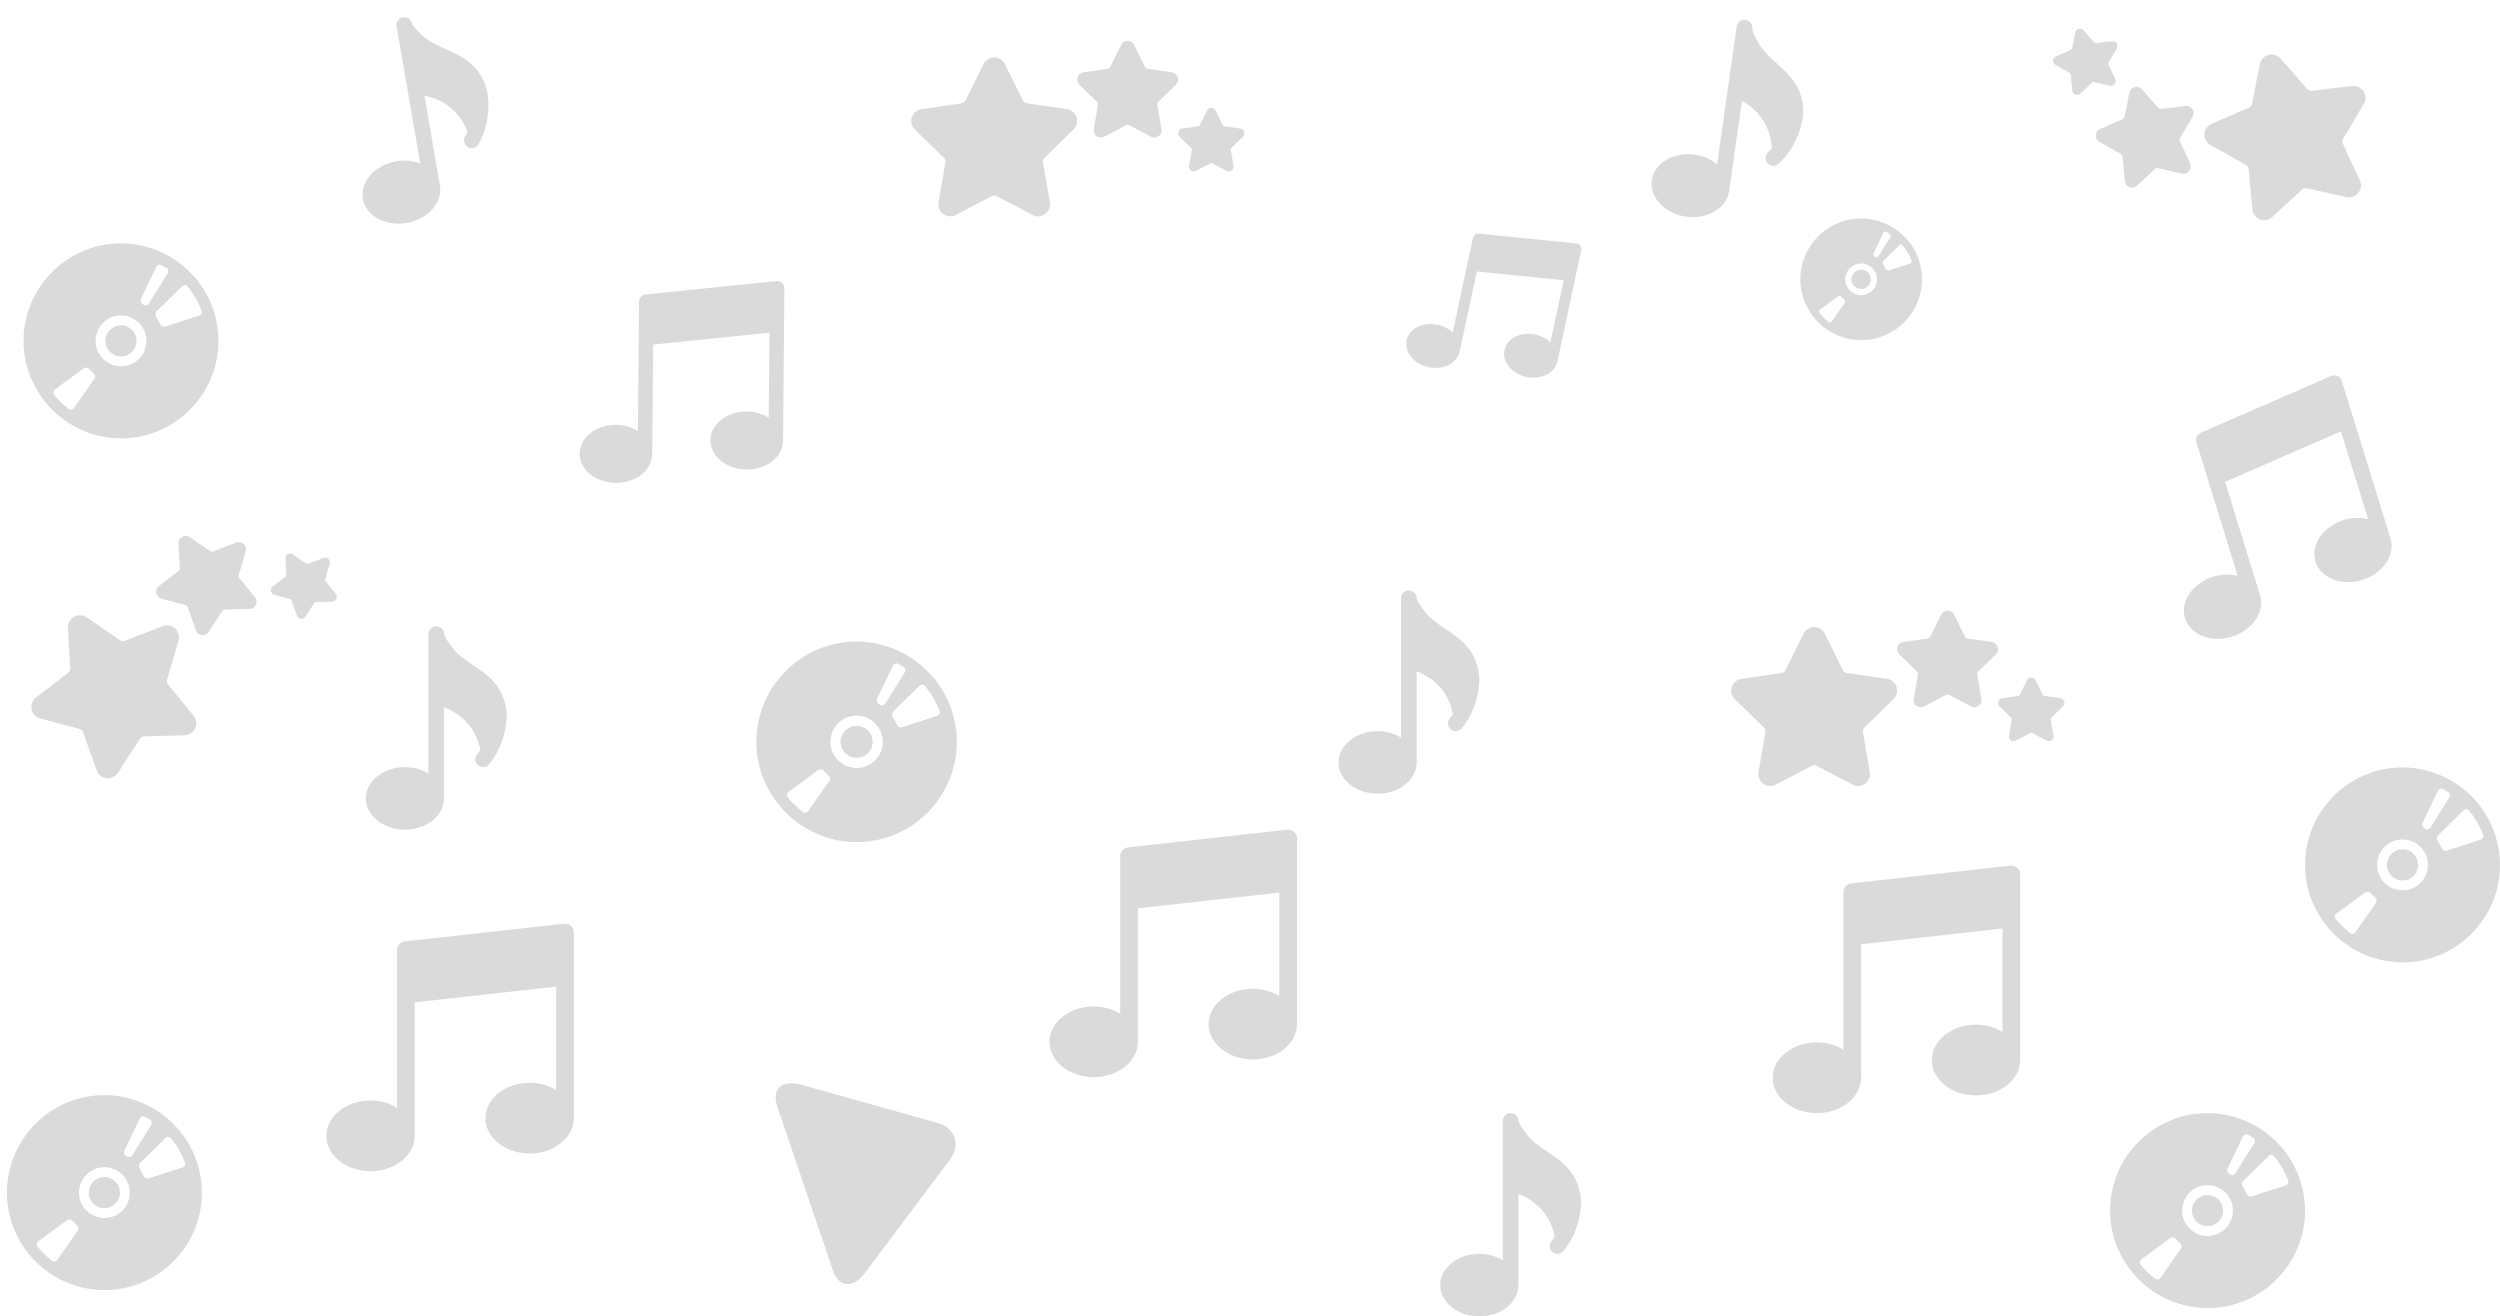 <svg viewBox="0 0 1808 952" fill="none" xmlns="http://www.w3.org/2000/svg">
<g clip-path="url(#clip0)">
<path d="M358.166 546.487C362.735 538.843 365.765 529.174 366.353 519.606C366.727 513.466 365.358 507.02 362.395 500.958C357.747 491.436 349.764 486.087 342.051 480.919C336.295 477.063 330.855 473.422 327.01 468.22L326.321 467.292C324.048 464.239 321.48 460.779 321.073 457.872C320.666 454.932 317.997 452.84 315.08 453.01C312.117 453.213 309.821 455.667 309.821 458.641V559.402C305.083 556.529 299.248 554.765 292.858 554.765C277.275 554.765 264.586 564.909 264.586 577.383C264.586 589.856 277.275 600 292.858 600C308.442 600 321.13 589.856 321.13 577.383V511.476C329.623 514.721 343.521 522.988 347.343 542.292C346.631 543.343 345.953 544.474 345.161 545.379C343.091 547.72 343.318 551.293 345.67 553.352C347.999 555.432 351.573 555.184 353.642 552.843C355.158 551.124 356.504 549.111 357.793 547.007C357.928 546.849 358.053 546.679 358.166 546.487Z" fill="#828282" fill-opacity="0.3"/>
</g>
<g clip-path="url(#clip1)">
<path d="M349.387 97.372C352.587 89.061 353.928 79.017 352.878 69.49C352.2 63.375 349.754 57.257 345.803 51.788C339.601 43.197 330.823 39.285 322.344 35.505C316.015 32.686 310.035 30.023 305.36 25.552L304.523 24.756C301.763 22.134 298.644 19.161 297.748 16.367C296.846 13.539 293.86 11.931 291.014 12.595C288.129 13.3 286.285 16.11 286.791 19.04L303.947 118.329C298.789 116.306 292.738 115.561 286.442 116.649C271.086 119.302 260.311 131.458 262.434 143.75C264.558 156.041 278.788 163.876 294.144 161.223C309.5 158.57 320.276 146.414 318.152 134.122L306.931 69.178C315.852 70.93 330.955 76.709 338.008 95.081C337.485 96.238 337.009 97.468 336.383 98.494C334.742 101.153 335.574 104.636 338.242 106.264C340.892 107.918 344.371 107.064 346.012 104.405C347.212 102.453 348.196 100.24 349.108 97.948C349.215 97.769 349.309 97.581 349.387 97.372Z" fill="#828282" fill-opacity="0.3"/>
</g>
<g clip-path="url(#clip2)">
<path d="M1135.17 898.487C1139.73 890.843 1142.77 881.174 1143.35 871.606C1143.73 865.466 1142.36 859.02 1139.4 852.958C1134.75 843.436 1126.76 838.087 1119.05 832.919C1113.29 829.063 1107.86 825.422 1104.01 820.22L1103.32 819.292C1101.05 816.239 1098.48 812.779 1098.07 809.872C1097.67 806.932 1095 804.84 1092.08 805.01C1089.12 805.213 1086.82 807.667 1086.82 810.641V911.402C1082.08 908.529 1076.25 906.765 1069.86 906.765C1054.27 906.765 1041.59 916.909 1041.59 929.383C1041.59 941.856 1054.27 952 1069.86 952C1085.44 952 1098.13 941.856 1098.13 929.383V863.475C1106.62 866.721 1120.52 874.988 1124.34 894.292C1123.63 895.343 1122.95 896.474 1122.16 897.379C1120.09 899.72 1120.32 903.293 1122.67 905.352C1125 907.432 1128.57 907.184 1130.64 904.843C1132.16 903.124 1133.5 901.111 1134.79 899.007C1134.93 898.849 1135.05 898.679 1135.17 898.487Z" fill="#828282" fill-opacity="0.3"/>
</g>
<g clip-path="url(#clip3)">
<path d="M1061.58 520.487C1066.15 512.843 1069.18 503.174 1069.77 493.607C1070.14 487.466 1068.77 481.02 1065.81 474.958C1061.16 465.437 1053.18 460.088 1045.46 454.919C1039.71 451.063 1034.27 447.422 1030.42 442.22L1029.73 441.293C1027.46 438.239 1024.89 434.779 1024.49 431.872C1024.08 428.932 1021.41 426.84 1018.49 427.01C1015.53 427.213 1013.23 429.667 1013.23 432.641V533.402C1008.5 530.529 1002.66 528.765 996.272 528.765C980.688 528.765 968 538.909 968 551.383C968 563.856 980.688 574 996.272 574C1011.86 574 1024.54 563.856 1024.54 551.383V485.476C1033.04 488.721 1046.93 496.988 1050.76 516.292C1050.04 517.343 1049.37 518.474 1048.57 519.379C1046.5 521.72 1046.73 525.294 1049.08 527.352C1051.41 529.432 1054.99 529.184 1057.06 526.843C1058.57 525.124 1059.92 523.111 1061.21 521.007C1061.34 520.849 1061.47 520.68 1061.58 520.487Z" fill="#828282" fill-opacity="0.3"/>
</g>
<g clip-path="url(#clip4)">
<path d="M1291.53 112.865C1297.12 105.938 1301.48 96.79 1303.41 87.4C1304.64 81.372 1304.19 74.798 1302.1 68.381C1298.84 58.301 1291.68 51.884 1284.77 45.685C1279.62 41.059 1274.74 36.69 1271.66 31L1271.11 29.985C1269.29 26.643 1267.23 22.856 1267.24 19.922C1267.25 16.953 1264.9 14.508 1261.99 14.266C1259.02 14.052 1256.41 16.159 1255.99 19.104L1241.85 118.867C1237.56 115.358 1232.03 112.792 1225.7 111.896C1210.27 109.709 1196.29 117.971 1194.54 130.321C1192.79 142.671 1203.93 154.496 1219.35 156.683C1234.78 158.87 1248.77 150.607 1250.52 138.257L1259.77 73.002C1267.72 77.408 1280.32 87.543 1281.4 107.193C1280.55 108.134 1279.72 109.158 1278.81 109.943C1276.43 111.97 1276.15 115.54 1278.19 117.908C1280.2 120.295 1283.78 120.55 1286.16 118.523C1287.9 117.034 1289.51 115.23 1291.08 113.328C1291.24 113.19 1291.39 113.04 1291.53 112.865Z" fill="#828282" fill-opacity="0.3"/>
</g>
<g clip-path="url(#clip5)">
<path d="M47.106 304.189C58.566 312.234 72.476 317 87.502 317C126.383 317 157.991 285.381 157.991 246.511C157.991 238.953 156.774 231.701 154.562 224.862C148.587 206.38 135.152 191.258 117.832 182.967C108.625 178.551 98.376 175.997 87.499 176C48.64 175.997 17.01 207.646 17.01 246.511C17.01 262.13 22.181 276.527 30.797 288.22C35.345 294.38 40.83 299.776 47.106 304.189ZM135.546 207.086C139.886 212.347 143.38 218.321 145.809 224.816C146.337 226.229 145.544 227.775 144.108 228.239L119.438 236.213C118.002 236.678 116.476 235.882 115.888 234.49C115.098 232.617 114.125 230.837 112.993 229.18C112.139 227.928 112.221 226.134 113.302 225.076L131.811 206.927C132.888 205.871 134.586 205.921 135.546 207.086ZM101.945 216.238L113.091 192.861C113.742 191.496 115.377 190.919 116.711 191.625C118.01 192.311 119.282 193.038 120.528 193.812C121.811 194.611 122.163 196.353 121.362 197.633L107.551 219.642C106.749 220.922 105.125 221.209 103.848 220.405C103.629 220.266 103.408 220.129 103.184 219.998C101.882 219.224 101.294 217.602 101.945 216.238ZM87.499 228.111C97.633 228.111 105.888 236.374 105.891 246.508C105.888 256.65 97.633 264.889 87.499 264.886C77.365 264.886 69.121 256.65 69.121 246.508C69.123 236.374 77.368 228.111 87.499 228.111ZM39.649 281.709L60.505 266.377C61.721 265.482 63.422 265.753 64.42 266.888C65.421 268.028 66.504 269.092 67.663 270.074C68.817 271.047 69.123 272.748 68.259 273.984L53.406 295.192C52.541 296.431 50.833 296.732 49.638 295.808C45.736 292.797 42.211 289.333 39.115 285.496C38.169 284.318 38.432 282.606 39.649 281.709Z" fill="#828282" fill-opacity="0.3"/>
<path d="M87.498 257.763C93.719 257.763 98.762 252.721 98.762 246.5C98.762 240.279 93.719 235.237 87.498 235.237C81.278 235.237 76.235 240.279 76.235 246.5C76.235 252.721 81.278 257.763 87.498 257.763Z" fill="#828282" fill-opacity="0.3"/>
</g>
<g clip-path="url(#clip6)">
<path d="M35.106 920.189C46.566 928.234 60.476 933 75.502 933C114.383 933 145.991 901.381 145.991 862.511C145.991 854.953 144.774 847.701 142.562 840.862C136.587 822.38 123.152 807.258 105.832 798.967C96.625 794.551 86.376 791.997 75.499 792C36.64 791.997 5.01 823.646 5.01 862.511C5.01 878.13 10.181 892.527 18.797 904.22C23.345 910.38 28.83 915.776 35.106 920.189ZM123.546 823.086C127.886 828.347 131.38 834.321 133.809 840.816C134.337 842.229 133.544 843.775 132.108 844.239L107.438 852.213C106.002 852.678 104.476 851.882 103.888 850.49C103.098 848.617 102.125 846.837 100.993 845.18C100.139 843.928 100.221 842.134 101.302 841.076L119.811 822.927C120.888 821.871 122.586 821.921 123.546 823.086ZM89.945 832.238L101.091 808.861C101.742 807.496 103.377 806.919 104.711 807.625C106.01 808.311 107.282 809.038 108.528 809.812C109.811 810.611 110.163 812.353 109.362 813.633L95.55 835.642C94.749 836.922 93.125 837.209 91.848 836.405C91.629 836.266 91.408 836.129 91.184 835.998C89.882 835.224 89.294 833.602 89.945 832.238ZM75.499 844.111C85.633 844.111 93.888 852.374 93.891 862.508C93.888 872.65 85.633 880.889 75.499 880.886C65.365 880.886 57.121 872.65 57.121 862.508C57.123 852.374 65.368 844.111 75.499 844.111ZM27.649 897.709L48.505 882.377C49.721 881.482 51.422 881.753 52.42 882.888C53.421 884.028 54.504 885.092 55.663 886.074C56.817 887.047 57.123 888.748 56.259 889.984L41.406 911.192C40.541 912.431 38.833 912.732 37.638 911.808C33.736 908.797 30.211 905.333 27.115 901.496C26.169 900.318 26.432 898.606 27.649 897.709Z" fill="#828282" fill-opacity="0.3"/>
<path d="M75.498 873.763C81.719 873.763 86.762 868.721 86.762 862.5C86.762 856.279 81.719 851.237 75.498 851.237C69.278 851.237 64.235 856.279 64.235 862.5C64.235 868.721 69.278 873.763 75.498 873.763Z" fill="#828282" fill-opacity="0.3"/>
</g>
<g clip-path="url(#clip7)">
<path d="M1556.11 933.189C1567.57 941.234 1581.48 946 1596.5 946C1635.38 946 1666.99 914.381 1666.99 875.511C1666.99 867.953 1665.77 860.701 1663.56 853.862C1657.59 835.38 1644.15 820.258 1626.83 811.967C1617.63 807.551 1607.38 804.997 1596.5 805C1557.64 804.997 1526.01 836.646 1526.01 875.511C1526.01 891.13 1531.18 905.527 1539.8 917.22C1544.34 923.38 1549.83 928.776 1556.11 933.189ZM1644.55 836.086C1648.89 841.347 1652.38 847.321 1654.81 853.816C1655.34 855.229 1654.54 856.775 1653.11 857.239L1628.44 865.213C1627 865.678 1625.48 864.882 1624.89 863.49C1624.1 861.617 1623.12 859.837 1621.99 858.18C1621.14 856.928 1621.22 855.134 1622.3 854.076L1640.81 835.927C1641.89 834.871 1643.59 834.921 1644.55 836.086ZM1610.95 845.238L1622.09 821.861C1622.74 820.496 1624.38 819.919 1625.71 820.625C1627.01 821.311 1628.28 822.038 1629.53 822.812C1630.81 823.611 1631.16 825.353 1630.36 826.633L1616.55 848.642C1615.75 849.922 1614.13 850.209 1612.85 849.405C1612.63 849.266 1612.41 849.129 1612.18 848.998C1610.88 848.224 1610.29 846.602 1610.95 845.238ZM1596.5 857.111C1606.63 857.111 1614.89 865.374 1614.89 875.508C1614.89 885.65 1606.63 893.889 1596.5 893.886C1586.37 893.886 1578.12 885.65 1578.12 875.508C1578.12 865.374 1586.37 857.111 1596.5 857.111ZM1548.65 910.709L1569.5 895.377C1570.72 894.482 1572.42 894.753 1573.42 895.888C1574.42 897.028 1575.5 898.092 1576.66 899.074C1577.82 900.047 1578.12 901.748 1577.26 902.984L1562.41 924.192C1561.54 925.431 1559.83 925.732 1558.64 924.808C1554.74 921.797 1551.21 918.333 1548.12 914.496C1547.17 913.318 1547.43 911.606 1548.65 910.709Z" fill="#828282" fill-opacity="0.3"/>
<path d="M1596.5 886.763C1602.72 886.763 1607.76 881.721 1607.76 875.5C1607.76 869.279 1602.72 864.237 1596.5 864.237C1590.28 864.237 1585.23 869.279 1585.23 875.5C1585.23 881.721 1590.28 886.763 1596.5 886.763Z" fill="#828282" fill-opacity="0.3"/>
</g>
<g clip-path="url(#clip8)">
<path d="M1697.11 683.189C1708.57 691.234 1722.48 696 1737.5 696C1776.38 696 1807.99 664.381 1807.99 625.511C1807.99 617.953 1806.77 610.701 1804.56 603.862C1798.59 585.38 1785.15 570.258 1767.83 561.967C1758.63 557.551 1748.38 554.997 1737.5 555C1698.64 554.997 1667.01 586.646 1667.01 625.511C1667.01 641.13 1672.18 655.527 1680.8 667.22C1685.34 673.38 1690.83 678.776 1697.11 683.189ZM1785.55 586.086C1789.89 591.347 1793.38 597.321 1795.81 603.816C1796.34 605.229 1795.54 606.775 1794.11 607.239L1769.44 615.213C1768 615.678 1766.48 614.882 1765.89 613.49C1765.1 611.617 1764.12 609.837 1762.99 608.18C1762.14 606.928 1762.22 605.134 1763.3 604.076L1781.81 585.927C1782.89 584.871 1784.59 584.921 1785.55 586.086ZM1751.95 595.238L1763.09 571.861C1763.74 570.496 1765.38 569.919 1766.71 570.625C1768.01 571.311 1769.28 572.038 1770.53 572.812C1771.81 573.611 1772.16 575.353 1771.36 576.633L1757.55 598.642C1756.75 599.922 1755.13 600.209 1753.85 599.405C1753.63 599.266 1753.41 599.129 1753.18 598.998C1751.88 598.224 1751.29 596.602 1751.95 595.238ZM1737.5 607.111C1747.63 607.111 1755.89 615.374 1755.89 625.508C1755.89 635.65 1747.63 643.889 1737.5 643.886C1727.37 643.886 1719.12 635.65 1719.12 625.508C1719.12 615.374 1727.37 607.111 1737.5 607.111ZM1689.65 660.709L1710.5 645.377C1711.72 644.482 1713.42 644.753 1714.42 645.888C1715.42 647.028 1716.5 648.092 1717.66 649.074C1718.82 650.047 1719.12 651.748 1718.26 652.984L1703.41 674.192C1702.54 675.431 1700.83 675.732 1699.64 674.808C1695.74 671.797 1692.21 668.333 1689.12 664.496C1688.17 663.318 1688.43 661.606 1689.65 660.709Z" fill="#828282" fill-opacity="0.3"/>
<path d="M1737.5 636.763C1743.72 636.763 1748.76 631.721 1748.76 625.5C1748.76 619.279 1743.72 614.237 1737.5 614.237C1731.28 614.237 1726.23 619.279 1726.23 625.5C1726.23 631.721 1731.28 636.763 1737.5 636.763Z" fill="#828282" fill-opacity="0.3"/>
</g>
<g clip-path="url(#clip9)">
<path d="M1320.79 238.004C1327.94 243.025 1336.62 246 1346 246C1370.27 246 1390 226.266 1390 202.007C1390 197.29 1389.24 192.764 1387.86 188.495C1384.13 176.96 1375.74 167.523 1364.93 162.348C1359.19 159.592 1352.79 157.998 1346 158C1321.75 157.998 1302.01 177.751 1302.01 202.007C1302.01 211.755 1305.23 220.74 1310.61 228.038C1313.45 231.883 1316.87 235.25 1320.79 238.004ZM1375.99 177.401C1378.7 180.684 1380.88 184.413 1382.39 188.467C1382.72 189.349 1382.23 190.313 1381.33 190.603L1365.93 195.58C1365.04 195.87 1364.09 195.373 1363.72 194.505C1363.23 193.336 1362.62 192.225 1361.91 191.19C1361.38 190.409 1361.43 189.289 1362.1 188.629L1373.66 177.302C1374.33 176.643 1375.39 176.674 1375.99 177.401ZM1355.02 183.113L1361.97 168.523C1362.38 167.671 1363.4 167.311 1364.23 167.752C1365.04 168.18 1365.84 168.634 1366.61 169.117C1367.41 169.615 1367.64 170.702 1367.14 171.501L1358.52 185.238C1358.01 186.036 1357 186.216 1356.2 185.714C1356.07 185.627 1355.93 185.542 1355.79 185.46C1354.98 184.976 1354.61 183.964 1355.02 183.113ZM1346 190.523C1352.33 190.523 1357.48 195.68 1357.48 202.005C1357.48 208.335 1352.33 213.477 1346 213.475C1339.68 213.475 1334.53 208.335 1334.53 202.005C1334.53 195.68 1339.68 190.523 1346 190.523ZM1316.14 223.974L1329.15 214.405C1329.91 213.847 1330.97 214.016 1331.6 214.724C1332.22 215.436 1332.9 216.1 1333.62 216.713C1334.34 217.32 1334.53 218.382 1333.99 219.153L1324.72 232.39C1324.18 233.163 1323.12 233.35 1322.37 232.774C1319.94 230.895 1317.74 228.732 1315.8 226.338C1315.21 225.602 1315.38 224.534 1316.14 223.974Z" fill="#828282" fill-opacity="0.3"/>
<path d="M1346 209.03C1349.88 209.03 1353.03 205.882 1353.03 202C1353.03 198.118 1349.88 194.97 1346 194.97C1342.12 194.97 1338.97 198.118 1338.97 202C1338.97 205.882 1342.12 209.03 1346 209.03Z" fill="#828282" fill-opacity="0.3"/>
</g>
<g clip-path="url(#clip10)">
<path d="M577.961 595.825C589.747 604.098 604.051 609 619.503 609C659.488 609 691.992 576.484 691.992 536.511C691.992 528.739 690.741 521.281 688.466 514.248C682.321 495.242 668.506 479.691 650.694 471.165C641.226 466.624 630.687 463.997 619.501 464C579.539 463.997 547.012 496.544 547.012 536.511C547.012 552.573 552.329 567.379 561.19 579.403C565.867 585.739 571.507 591.287 577.961 595.825ZM668.911 495.967C673.374 501.378 676.967 507.522 679.465 514.201C680.007 515.654 679.192 517.243 677.716 517.721L652.345 525.921C650.869 526.399 649.3 525.581 648.695 524.15C647.883 522.224 646.881 520.393 645.717 518.689C644.84 517.401 644.924 515.556 646.035 514.468L665.07 495.804C666.178 494.719 667.924 494.769 668.911 495.967ZM634.357 505.379L645.818 481.339C646.488 479.936 648.169 479.343 649.541 480.068C650.877 480.774 652.185 481.522 653.467 482.318C654.786 483.139 655.149 484.93 654.324 486.246L640.121 508.88C639.297 510.196 637.627 510.492 636.314 509.665C636.089 509.521 635.861 509.381 635.63 509.246C634.292 508.45 633.687 506.782 634.357 505.379ZM619.501 517.589C629.922 517.589 638.412 526.087 638.414 536.508C638.412 546.938 629.922 555.411 619.501 555.408C609.079 555.408 600.601 546.938 600.601 536.508C600.604 526.087 609.082 517.589 619.501 517.589ZM570.293 572.708L591.74 556.941C592.992 556.021 594.741 556.299 595.767 557.466C596.796 558.639 597.91 559.733 599.102 560.742C600.289 561.744 600.604 563.493 599.715 564.764L584.44 586.574C583.551 587.848 581.794 588.157 580.565 587.207C576.553 584.11 572.928 580.548 569.744 576.602C568.771 575.39 569.041 573.63 570.293 572.708Z" fill="#828282" fill-opacity="0.3"/>
<path d="M619.499 548.083C625.896 548.083 631.082 542.897 631.082 536.5C631.082 530.103 625.896 524.917 619.499 524.917C613.102 524.917 607.916 530.103 607.916 536.5C607.916 542.897 613.102 548.083 619.499 548.083Z" fill="#828282" fill-opacity="0.3"/>
</g>
<path d="M412.871 669.629C411.511 668.427 409.709 667.85 407.904 668.037L292.833 680.823C289.594 681.181 287.143 683.919 287.143 687.177V801.104C281.349 797.637 274.717 795.822 267.965 795.856C250.339 795.856 236 807.325 236 821.427C236 835.53 250.339 846.999 267.964 846.999C285.589 846.999 299.928 835.536 299.928 821.427V724.895L402.214 713.503V788.3C396.418 784.839 389.786 783.031 383.035 783.07C365.41 783.07 351.071 794.539 351.071 808.642C351.071 822.744 365.411 834.213 383.035 834.213C400.66 834.213 415 822.751 415 808.642V674.392C415 672.574 414.226 670.842 412.871 669.629Z" fill="#828282" fill-opacity="0.3"/>
<path d="M1458.87 627.629C1457.51 626.427 1455.71 625.85 1453.9 626.037L1338.83 638.823C1335.59 639.181 1333.14 641.919 1333.14 645.177V759.104C1327.35 755.637 1320.72 753.822 1313.96 753.856C1296.34 753.856 1282 765.325 1282 779.427C1282 793.53 1296.34 804.999 1313.96 804.999C1331.59 804.999 1345.93 793.536 1345.93 779.427V682.895L1448.21 671.503V746.3C1442.42 742.839 1435.79 741.031 1429.04 741.07C1411.41 741.07 1397.07 752.539 1397.07 766.642C1397.07 780.744 1411.41 792.213 1429.04 792.213C1446.66 792.213 1461 780.751 1461 766.642V632.392C1461 630.574 1460.23 628.842 1458.87 627.629Z" fill="#828282" fill-opacity="0.3"/>
<path d="M935.871 601.629C934.511 600.427 932.709 599.85 930.904 600.037L815.833 612.823C812.594 613.181 810.143 615.919 810.143 619.177V733.104C804.349 729.637 797.717 727.822 790.965 727.856C773.339 727.856 759 739.325 759 753.427C759 767.53 773.339 778.999 790.964 778.999C808.589 778.999 822.928 767.536 822.928 753.427V656.895L925.214 645.503V720.3C919.418 716.839 912.786 715.031 906.035 715.07C888.41 715.07 874.071 726.539 874.071 740.642C874.071 754.744 888.411 766.213 906.035 766.213C923.66 766.213 938 754.751 938 740.642V606.392C938 604.574 937.226 602.842 935.871 601.629Z" fill="#828282" fill-opacity="0.3"/>
<g clip-path="url(#clip11)">
<path d="M1491.96 510.847C1492.9 509.926 1493.24 508.575 1492.83 507.319C1492.42 506.062 1491.36 505.166 1490.05 504.975L1478.43 503.287C1477.93 503.214 1477.5 502.904 1477.28 502.455L1472.09 491.925C1471.5 490.742 1470.32 490.006 1469 490.006C1467.68 490.006 1466.5 490.742 1465.91 491.925L1460.72 502.456C1460.5 502.905 1460.07 503.215 1459.57 503.288L1447.95 504.976C1446.64 505.166 1445.58 506.063 1445.17 507.32C1444.76 508.576 1445.1 509.927 1446.04 510.848L1454.45 519.045C1454.81 519.395 1454.97 519.898 1454.89 520.39L1452.9 531.965C1452.73 532.983 1453 533.974 1453.65 534.756C1454.68 535.973 1456.47 536.344 1457.9 535.593L1468.29 530.128C1468.73 529.9 1469.27 529.902 1469.71 530.128L1480.1 535.593C1480.61 535.859 1481.15 535.994 1481.7 535.994C1482.72 535.994 1483.68 535.542 1484.34 534.756C1485 533.974 1485.27 532.981 1485.1 531.965L1483.11 520.39C1483.03 519.897 1483.19 519.395 1483.55 519.045L1491.96 510.847Z" fill="#828282" fill-opacity="0.3"/>
</g>
<g clip-path="url(#clip12)">
<path d="M238.448 407.687C238.819 406.421 238.447 405.08 237.475 404.185C236.503 403.291 235.136 403.032 233.903 403.508L222.948 407.74C222.481 407.92 221.956 407.859 221.543 407.576L211.848 400.951C210.759 400.206 209.367 400.147 208.217 400.794C207.068 401.441 206.397 402.663 206.469 403.98L207.109 415.707C207.137 416.206 206.916 416.687 206.52 416.993L197.222 424.168C196.176 424.973 195.689 426.278 195.95 427.573C196.211 428.868 197.165 429.882 198.44 430.22L209.789 433.236C210.273 433.365 210.663 433.723 210.831 434.193L214.782 445.251C215.129 446.225 215.848 446.958 216.806 447.315C218.296 447.873 220.037 447.319 220.914 445.962L227.289 436.1C227.556 435.688 228.033 435.421 228.522 435.406L240.261 435.066C240.832 435.05 241.368 434.903 241.853 434.63C242.738 434.131 243.355 433.265 243.547 432.255C243.738 431.25 243.483 430.255 242.831 429.455L235.422 420.344C235.106 419.956 235.003 419.437 235.143 418.956L238.448 407.687Z" fill="#828282" fill-opacity="0.3"/>
</g>
<g clip-path="url(#clip13)">
<path d="M898.958 98.847C899.903 97.926 900.236 96.575 899.829 95.319C899.42 94.062 898.356 93.166 897.049 92.975L885.427 91.287C884.932 91.215 884.504 90.904 884.283 90.455L879.087 79.925C878.504 78.742 877.319 78.006 876 78.006C874.681 78.006 873.497 78.742 872.914 79.925L867.717 90.456C867.495 90.905 867.067 91.215 866.572 91.287L854.95 92.976C853.643 93.166 852.578 94.063 852.17 95.32C851.762 96.576 852.096 97.927 853.041 98.848L861.45 107.045C861.808 107.395 861.973 107.898 861.888 108.39L859.904 119.965C859.728 120.983 859.996 121.974 860.655 122.756C861.68 123.973 863.468 124.344 864.898 123.593L875.292 118.128C875.727 117.9 876.274 117.902 876.707 118.128L887.102 123.593C887.608 123.859 888.147 123.994 888.703 123.994C889.719 123.994 890.682 123.542 891.345 122.756C892.005 121.974 892.271 120.981 892.095 119.965L890.11 108.39C890.026 107.897 890.19 107.395 890.549 107.045L898.958 98.847Z" fill="#828282" fill-opacity="0.3"/>
</g>
<g clip-path="url(#clip14)">
<path d="M1486.86 40.773C1485.65 41.294 1484.85 42.437 1484.78 43.756C1484.72 45.075 1485.39 46.293 1486.54 46.939L1496.79 52.673C1497.23 52.918 1497.52 53.361 1497.56 53.859L1498.65 65.551C1498.77 66.865 1499.61 67.975 1500.84 68.447C1502.07 68.919 1503.44 68.656 1504.41 67.76L1513.03 59.784C1513.4 59.444 1513.91 59.308 1514.4 59.417L1525.86 61.998C1527.14 62.289 1528.46 61.831 1529.29 60.804C1530.12 59.777 1530.29 58.396 1529.74 57.198L1524.82 46.535C1524.61 46.08 1524.64 45.551 1524.89 45.122L1530.88 35.023C1531.41 34.135 1531.52 33.114 1531.18 32.148C1530.66 30.645 1529.12 29.658 1527.52 29.849L1515.86 31.234C1515.37 31.291 1514.86 31.094 1514.54 30.728L1506.78 21.906C1506.41 21.476 1505.95 21.158 1505.43 20.959C1504.48 20.595 1503.42 20.672 1502.52 21.17C1501.63 21.663 1501.02 22.495 1500.82 23.508L1498.54 35.026C1498.44 35.517 1498.11 35.927 1497.65 36.126L1486.86 40.773Z" fill="#828282" fill-opacity="0.3"/>
</g>
<g clip-path="url(#clip15)">
<path d="M1443.42 473.226C1444.85 471.825 1445.36 469.77 1444.74 467.86C1444.12 465.949 1442.5 464.585 1440.51 464.296L1422.84 461.728C1422.08 461.618 1421.43 461.146 1421.1 460.463L1413.2 444.448C1412.31 442.649 1410.51 441.53 1408.5 441.53C1406.49 441.53 1404.69 442.649 1403.81 444.448L1395.9 460.465C1395.57 461.147 1394.91 461.619 1394.16 461.729L1376.49 464.297C1374.5 464.585 1372.88 465.951 1372.26 467.861C1371.64 469.772 1372.15 471.827 1373.58 473.227L1386.37 485.693C1386.92 486.225 1387.17 486.991 1387.04 487.739L1384.02 505.342C1383.75 506.891 1384.16 508.398 1385.16 509.587C1386.72 511.439 1389.44 512.003 1391.62 510.86L1407.42 502.548C1408.09 502.202 1408.92 502.205 1409.58 502.548L1425.38 510.86C1426.15 511.265 1426.97 511.47 1427.82 511.47C1429.37 511.47 1430.83 510.783 1431.84 509.587C1432.84 508.398 1433.25 506.888 1432.98 505.342L1429.96 487.739C1429.83 486.99 1430.08 486.225 1430.63 485.693L1443.42 473.226Z" fill="#828282" fill-opacity="0.3"/>
</g>
<g clip-path="url(#clip16)">
<path d="M177.69 398.728C178.255 396.802 177.688 394.763 176.211 393.402C174.732 392.042 172.653 391.648 170.779 392.372L154.117 398.807C153.408 399.081 152.609 398.989 151.981 398.559L137.237 388.483C135.581 387.35 133.463 387.26 131.714 388.245C129.967 389.229 128.946 391.087 129.056 393.09L130.029 410.924C130.071 411.684 129.735 412.415 129.133 412.88L114.992 423.792C113.403 425.017 112.661 427.002 113.057 428.971C113.455 430.94 114.905 432.482 116.845 432.997L134.105 437.583C134.841 437.779 135.435 438.324 135.69 439.039L141.699 455.857C142.226 457.338 143.32 458.452 144.777 458.995C147.043 459.844 149.691 459.001 151.025 456.938L160.72 441.939C161.125 441.313 161.851 440.907 162.594 440.883L180.448 440.367C181.316 440.343 182.131 440.119 182.869 439.703C184.215 438.945 185.154 437.628 185.445 436.092C185.736 434.563 185.348 433.049 184.356 431.833L173.088 417.977C172.608 417.386 172.451 416.598 172.665 415.866L177.69 398.728Z" fill="#828282" fill-opacity="0.3"/>
</g>
<g clip-path="url(#clip17)">
<path d="M850.416 61.226C851.853 59.825 852.36 57.77 851.74 55.86C851.119 53.949 849.501 52.585 847.513 52.296L829.837 49.727C829.084 49.618 828.434 49.146 828.098 48.463L820.195 32.448C819.308 30.649 817.507 29.53 815.5 29.53C813.495 29.53 811.694 30.649 810.806 32.448L802.903 48.465C802.567 49.147 801.915 49.619 801.162 49.729L783.486 52.297C781.5 52.585 779.88 53.95 779.259 55.861C778.639 57.772 779.146 59.827 780.583 61.227L793.372 73.693C793.917 74.225 794.167 74.991 794.039 75.739L791.022 93.342C790.754 94.891 791.161 96.398 792.163 97.587C793.722 99.439 796.442 100.003 798.617 98.86L814.424 90.549C815.085 90.202 815.917 90.205 816.576 90.549L832.385 98.86C833.154 99.265 833.974 99.469 834.82 99.469C836.365 99.469 837.83 98.782 838.837 97.587C839.841 96.398 840.246 94.888 839.979 93.342L836.96 75.739C836.832 74.99 837.082 74.225 837.627 73.693L850.416 61.226Z" fill="#828282" fill-opacity="0.3"/>
</g>
<g clip-path="url(#clip18)">
<path d="M1518.73 93.27C1516.89 94.063 1515.68 95.801 1515.58 97.807C1515.47 99.813 1516.49 101.666 1518.25 102.647L1533.83 111.369C1534.5 111.74 1534.94 112.414 1535.01 113.172L1536.66 130.954C1536.84 132.951 1538.12 134.64 1540 135.358C1541.87 136.075 1543.95 135.675 1545.42 134.312L1558.53 122.183C1559.09 121.666 1559.87 121.458 1560.61 121.625L1578.04 125.55C1580 125.992 1582 125.296 1583.26 123.734C1584.52 122.172 1584.78 120.071 1583.94 118.25L1576.46 102.034C1576.14 101.342 1576.18 100.537 1576.57 99.884L1585.68 84.526C1586.49 83.175 1586.65 81.622 1586.14 80.154C1585.34 77.867 1583.01 76.367 1580.57 76.656L1562.83 78.763C1562.09 78.85 1561.31 78.549 1560.82 77.993L1549.03 64.576C1548.46 63.923 1547.77 63.438 1546.98 63.136C1545.53 62.583 1543.92 62.7 1542.55 63.457C1541.19 64.207 1540.27 65.473 1539.97 67.012L1536.49 84.53C1536.34 85.276 1535.83 85.901 1535.13 86.202L1518.73 93.27Z" fill="#828282" fill-opacity="0.3"/>
</g>
<g clip-path="url(#clip19)">
<path d="M1369.4 505.618C1371.76 503.316 1372.59 499.937 1371.57 496.797C1370.55 493.656 1367.89 491.414 1364.62 490.938L1335.57 486.716C1334.33 486.536 1333.26 485.76 1332.71 484.638L1319.72 458.312C1318.26 455.354 1315.3 453.516 1312 453.516C1308.7 453.516 1305.74 455.354 1304.28 458.312L1291.29 484.64C1290.74 485.763 1289.67 486.539 1288.43 486.719L1259.37 490.941C1256.11 491.414 1253.45 493.658 1252.43 496.799C1251.41 499.94 1252.24 503.318 1254.6 505.62L1275.63 526.112C1276.52 526.986 1276.93 528.245 1276.72 529.476L1271.76 558.411C1271.32 560.958 1271.99 563.436 1273.64 565.389C1276.2 568.434 1280.67 569.361 1284.25 567.482L1310.23 553.819C1311.32 553.25 1312.68 553.255 1313.77 553.819L1339.76 567.482C1341.02 568.148 1342.37 568.484 1343.76 568.484C1346.3 568.484 1348.71 567.355 1350.36 565.389C1352.01 563.436 1352.68 560.954 1352.24 558.411L1347.28 529.476C1347.07 528.243 1347.48 526.986 1348.37 526.112L1369.4 505.618Z" fill="#828282" fill-opacity="0.3"/>
</g>
<g clip-path="url(#clip20)">
<path d="M129.091 463.274C130.019 460.109 129.088 456.757 126.659 454.52C124.228 452.285 120.81 451.637 117.729 452.826L90.341 463.405C89.174 463.856 87.861 463.704 86.829 462.998L62.592 446.434C59.87 444.572 56.388 444.423 53.514 446.042C50.641 447.66 48.964 450.714 49.144 454.007L50.744 483.323C50.813 484.572 50.26 485.774 49.27 486.539L26.025 504.475C23.412 506.49 22.194 509.752 22.845 512.99C23.498 516.226 25.883 518.761 29.07 519.607L57.444 527.146C58.654 527.468 59.63 528.364 60.049 529.539L69.927 557.185C70.794 559.62 72.591 561.451 74.986 562.344C78.712 563.74 83.064 562.354 85.257 558.962L101.193 534.306C101.86 533.277 103.054 532.61 104.275 532.571L133.623 531.723C135.051 531.683 136.391 531.314 137.603 530.631C139.816 529.385 141.36 527.22 141.838 524.694C142.317 522.182 141.679 519.693 140.048 517.694L121.526 494.916C120.737 493.946 120.478 492.649 120.83 491.448L129.091 463.274Z" fill="#828282" fill-opacity="0.3"/>
</g>
<g clip-path="url(#clip21)">
<path d="M776.395 93.618C778.757 91.316 779.591 87.937 778.572 84.796C777.551 81.656 774.891 79.414 771.623 78.938L742.567 74.716C741.33 74.536 740.261 73.76 739.708 72.638L726.718 46.312C725.259 43.354 722.299 41.516 719 41.516C715.703 41.516 712.743 43.354 711.284 46.312L698.292 72.64C697.739 73.763 696.668 74.539 695.43 74.719L666.374 78.941C663.109 79.414 660.446 81.658 659.425 84.799C658.406 87.939 659.24 91.318 661.602 93.62L682.625 114.112C683.521 114.986 683.932 116.245 683.721 117.476L678.761 146.411C678.322 148.958 678.99 151.436 680.638 153.389C683.199 156.434 687.671 157.361 691.247 155.482L717.231 141.819C718.318 141.25 719.685 141.255 720.768 141.819L746.756 155.482C748.02 156.148 749.368 156.484 750.759 156.484C753.299 156.484 755.706 155.355 757.362 153.389C759.013 151.436 759.678 148.954 759.239 146.411L754.277 117.476C754.065 116.243 754.476 114.986 755.372 114.112L776.395 93.618Z" fill="#828282" fill-opacity="0.3"/>
</g>
<g clip-path="url(#clip22)">
<path d="M1599.44 89.501C1596.41 90.805 1594.42 93.662 1594.25 96.959C1594.08 100.257 1595.77 103.303 1598.65 104.916L1624.27 119.252C1625.36 119.863 1626.08 120.971 1626.2 122.216L1628.91 151.447C1629.21 154.731 1631.32 157.507 1634.4 158.687C1637.48 159.866 1640.9 159.209 1643.32 156.968L1664.87 137.03C1665.79 136.18 1667.07 135.838 1668.29 136.113L1696.93 142.565C1700.15 143.291 1703.44 142.147 1705.52 139.58C1707.59 137.012 1708.02 133.559 1706.64 130.564L1694.34 103.908C1693.81 102.77 1693.88 101.447 1694.52 100.374L1709.5 75.128C1710.82 72.907 1711.08 70.354 1710.24 67.94C1708.94 64.181 1705.1 61.715 1701.09 62.191L1671.93 65.654C1670.72 65.797 1669.44 65.303 1668.63 64.388L1649.25 42.333C1648.31 41.26 1647.17 40.463 1645.87 39.965C1643.5 39.057 1640.85 39.25 1638.6 40.493C1636.36 41.727 1634.85 43.807 1634.35 46.338L1628.63 75.134C1628.39 76.361 1627.55 77.387 1626.4 77.883L1599.44 89.501Z" fill="#828282" fill-opacity="0.3"/>
</g>
<g clip-path="url(#clip23)">
<path d="M1690.54 271.941C1689.07 271.277 1687.39 271.26 1685.91 271.892L1591.6 312.907C1588.94 314.061 1587.58 317.026 1588.43 319.792L1618.3 416.483C1612.47 415.059 1606.37 415.257 1600.64 417.056C1585.69 421.676 1576.52 435.168 1580.22 447.137C1583.92 459.106 1599.09 465.081 1614.05 460.461C1629.01 455.841 1638.17 442.354 1634.47 430.38L1609.17 348.452L1693 311.971L1712.6 375.451C1706.78 374.034 1700.67 374.237 1694.95 376.04C1680 380.66 1670.83 394.153 1674.53 406.122C1678.23 418.091 1693.4 424.066 1708.36 419.446C1723.32 414.826 1732.48 401.338 1728.79 389.364L1693.59 275.425C1693.12 273.882 1692.01 272.615 1690.54 271.941Z" fill="#828282" fill-opacity="0.3"/>
</g>
<g clip-path="url(#clip24)">
<path d="M1142.9 177.676C1142.24 176.78 1141.23 176.202 1140.12 176.083L1069.43 168.989C1067.44 168.788 1065.62 170.116 1065.2 172.072L1050.58 240.437C1047.55 237.613 1043.8 235.673 1039.74 234.827C1029.17 232.565 1019.09 237.607 1017.28 246.07C1015.47 254.532 1022.6 263.255 1033.18 265.516C1043.76 267.778 1053.83 262.74 1055.64 254.273L1068.03 196.346L1130.87 202.636L1121.27 247.52C1118.24 244.7 1114.49 242.763 1110.44 241.921C1099.86 239.659 1089.78 244.701 1087.97 253.164C1086.16 261.627 1093.3 270.349 1103.87 272.611C1114.45 274.873 1124.53 269.834 1126.34 261.368L1143.56 180.807C1143.8 179.716 1143.56 178.577 1142.9 177.676Z" fill="#828282" fill-opacity="0.3"/>
</g>
<g clip-path="url(#clip25)">
<path d="M565.546 204.614C564.438 203.617 562.962 203.13 561.478 203.27L466.876 212.942C464.213 213.213 462.18 215.443 462.157 218.12L461.335 311.69C456.602 308.801 451.168 307.262 445.622 307.241C431.146 307.114 419.286 316.43 419.184 328.013C419.083 339.596 430.777 349.119 445.253 349.246C459.728 349.373 471.588 340.062 471.69 328.474L472.386 249.191L556.477 240.572L555.938 302.003C551.202 299.119 545.768 297.586 540.224 297.57C525.748 297.443 513.888 306.759 513.787 318.342C513.685 329.924 525.379 339.447 539.855 339.574C554.33 339.702 566.19 330.391 566.292 318.803L567.26 208.541C567.273 207.047 566.65 205.619 565.546 204.614Z" fill="#828282" fill-opacity="0.3"/>
</g>
<g clip-path="url(#clip26)">
<path d="M677.836 812.041L579.268 784.426C574.716 783.149 570.539 783.073 567.446 784.122C561.465 786.152 559.394 792.208 562.121 800.242L602.281 918.59C605.005 926.616 610.325 930.152 616.292 928.128C619.391 927.076 622.598 924.493 625.439 920.699L686.881 838.787C690.83 833.513 692.069 827.8 690.339 822.702C688.612 817.608 684.184 813.819 677.836 812.041Z" fill="#828282" fill-opacity="0.3"/>
</g>
<defs>
<clipPath id="clip0">
<rect width="147" height="147" fill="white" transform="translate(242 453)"/>
</clipPath>
<clipPath id="clip1">
<rect width="147" height="147" fill="white" transform="translate(219 25.029) rotate(-9.803)"/>
</clipPath>
<clipPath id="clip2">
<rect width="147" height="147" fill="white" transform="translate(1019 805)"/>
</clipPath>
<clipPath id="clip3">
<rect width="147" height="147" fill="white" transform="translate(968 427)"/>
</clipPath>
<clipPath id="clip4">
<rect width="147" height="147" fill="white" transform="translate(1189.63 4) rotate(8.068)"/>
</clipPath>
<clipPath id="clip5">
<rect width="141" height="141" fill="white" transform="translate(17 176)"/>
</clipPath>
<clipPath id="clip6">
<rect width="141" height="141" fill="white" transform="translate(5 792)"/>
</clipPath>
<clipPath id="clip7">
<rect width="141" height="141" fill="white" transform="translate(1526 805)"/>
</clipPath>
<clipPath id="clip8">
<rect width="141" height="141" fill="white" transform="translate(1667 555)"/>
</clipPath>
<clipPath id="clip9">
<rect width="88" height="88" fill="white" transform="translate(1302 158)"/>
</clipPath>
<clipPath id="clip10">
<rect width="145" height="145" fill="white" transform="translate(547 464)"/>
</clipPath>
<clipPath id="clip11">
<rect width="48" height="48" fill="white" transform="translate(1445 489)"/>
</clipPath>
<clipPath id="clip12">
<rect width="48" height="48" fill="white" transform="translate(186.812 411.695) rotate(-29.388)"/>
</clipPath>
<clipPath id="clip13">
<rect width="48" height="48" fill="white" transform="translate(852 77)"/>
</clipPath>
<clipPath id="clip14">
<rect width="48" height="48" fill="white" transform="translate(1522.9 77.972) rotate(-159.039)"/>
</clipPath>
<clipPath id="clip15">
<rect width="73" height="73" fill="white" transform="translate(1372 440)"/>
</clipPath>
<clipPath id="clip16">
<rect width="73" height="73" fill="white" transform="translate(99.16 404.822) rotate(-29.388)"/>
</clipPath>
<clipPath id="clip17">
<rect width="73" height="73" fill="white" transform="translate(779 28)"/>
</clipPath>
<clipPath id="clip18">
<rect width="73" height="73" fill="white" transform="translate(1573.54 149.844) rotate(-159.039)"/>
</clipPath>
<clipPath id="clip19">
<rect width="120" height="120" fill="white" transform="translate(1252 451)"/>
</clipPath>
<clipPath id="clip20">
<rect width="120" height="120" fill="white" transform="translate(0 473.293) rotate(-29.388)"/>
</clipPath>
<clipPath id="clip21">
<rect width="120" height="120" fill="white" transform="translate(659 39)"/>
</clipPath>
<clipPath id="clip22">
<rect width="120" height="120" fill="white" transform="translate(1689.53 182.5) rotate(-159.039)"/>
</clipPath>
<clipPath id="clip23">
<rect width="159" height="159" fill="white" transform="translate(1540 316.922) rotate(-17.164)"/>
</clipPath>
<clipPath id="clip24">
<rect width="109.843" height="109.843" fill="white" transform="translate(1036.97 154) rotate(12.071)"/>
</clipPath>
<clipPath id="clip25">
<rect width="147.021" height="147.021" fill="white" transform="translate(420.291 202) rotate(0.503)"/>
</clipPath>
<clipPath id="clip26">
<rect width="152.064" height="152.064" fill="white" transform="translate(539.838 793.491) rotate(-18.744)"/>
</clipPath>
</defs>
</svg>
